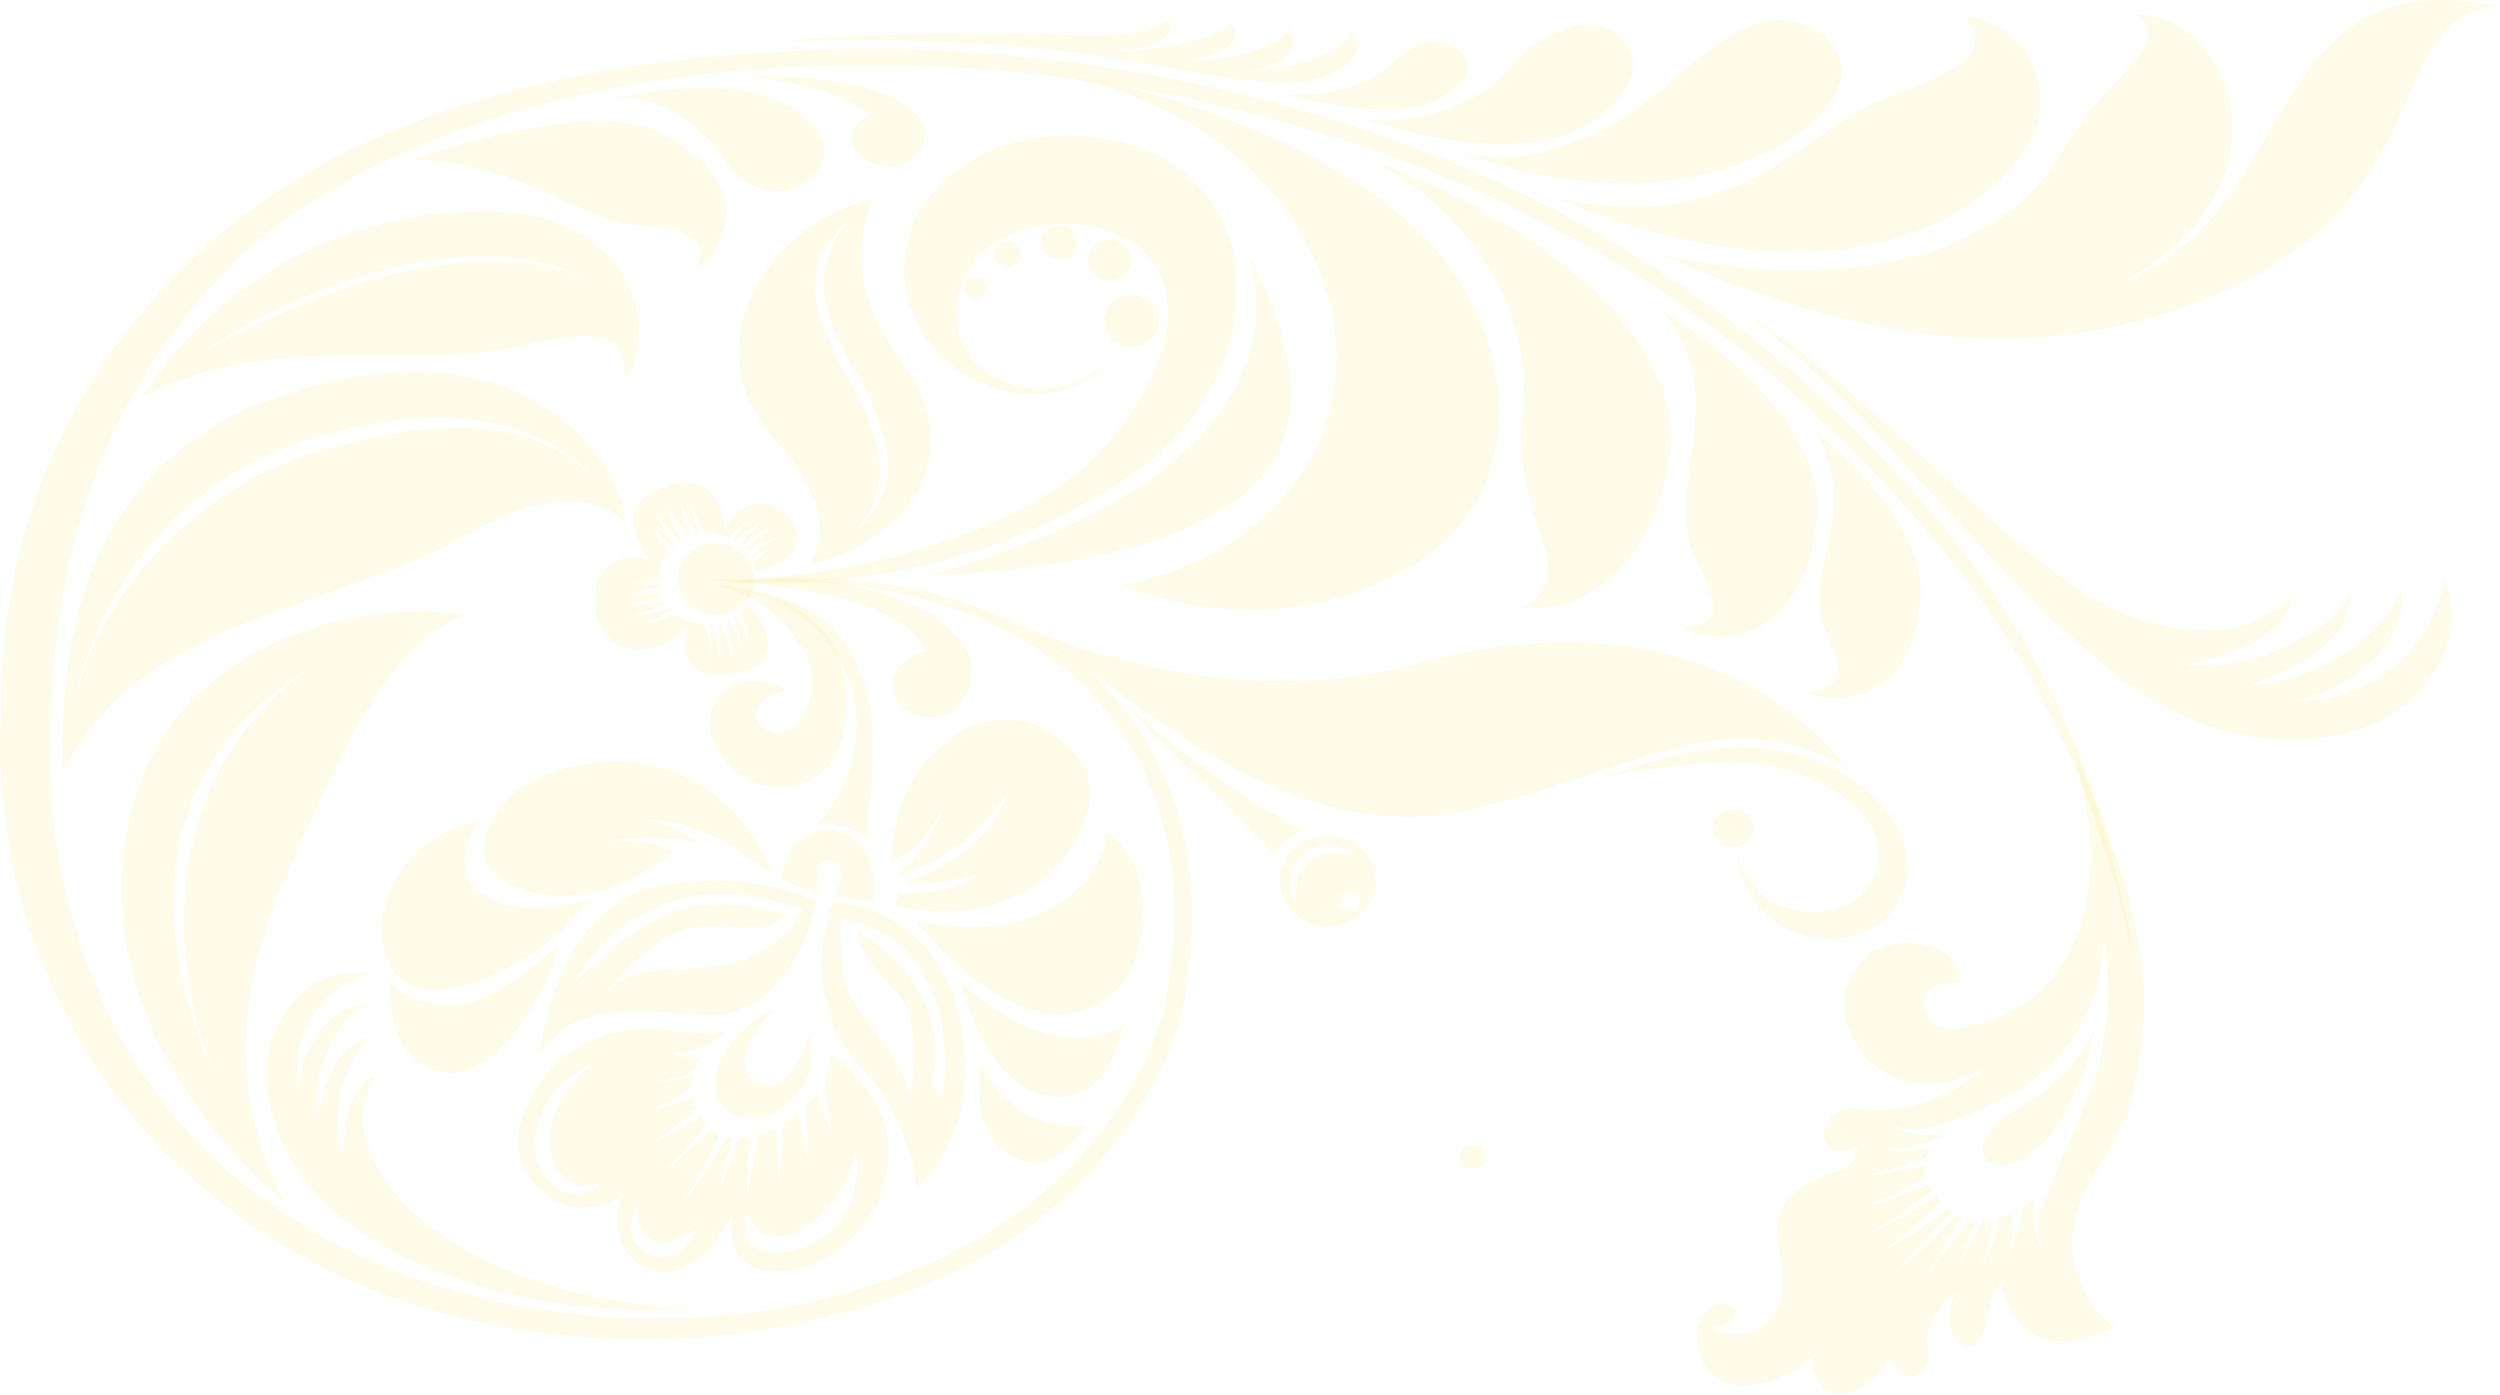 <svg width="1192" height="665" viewBox="0 0 1192 665" fill="none" xmlns="http://www.w3.org/2000/svg">
<path d="M1018.04 460.063C993.652 348.914 953.394 277.591 850.426 183.458C798.555 138.202 738.168 102.721 672.748 78.102C575.199 41.173 469.908 25.605 364.618 32.846C257.779 39.363 157.907 76.292 107.197 129.875C79.713 158.477 58.423 191.785 44.875 228.352C45.262 228.352 26.294 271.074 24.358 342.035C19.713 410.462 41.778 515.456 131.198 575.556C217.52 636.018 341.779 642.173 428.489 608.14C519.844 575.556 555.07 500.612 557.393 466.217C567.844 400.325 543.844 345.655 502.812 315.243C461.005 284.469 407.973 274.332 347.973 277.591C407.586 271.798 462.167 279.763 506.683 310.537C551.199 341.311 577.135 399.239 565.909 467.666C563.586 503.87 526.038 582.797 431.586 616.105C342.166 651.224 210.94 647.965 121.907 585.331C29.391 523.421 -3.9 422.41 0.358 341.673C-0.416 259.126 28.23 183.82 92.488 122.634C157.907 60.362 255.456 31.76 363.457 25.243C469.909 18.002 576.748 33.57 675.458 70.861C742.039 95.843 803.2 132.047 855.845 178.027C960.362 272.522 999.072 348.552 1018.04 460.063Z" fill="#FFE86F" fill-opacity="0.15"/>
<path d="M426.166 431.823C427.328 430.013 428.102 427.84 428.102 425.668C428.102 425.668 452.876 427.84 466.424 416.979C454.424 420.237 442.424 421.686 430.037 421.686C430.037 421.686 470.683 409.376 479.973 378.24C461.392 408.652 426.94 418.065 426.94 418.065C426.94 418.065 440.489 407.928 450.166 385.119C437.392 405.393 431.973 407.928 424.231 410.462C425.005 399.963 427.715 389.463 431.199 379.688C441.65 352.535 481.521 325.381 511.328 357.965C533.005 381.498 506.683 412.634 495.844 420.962C478.424 433.271 451.328 437.978 426.166 431.823Z" fill="#FFE86F" fill-opacity="0.15"/>
<path d="M368.488 417.34C336.746 391.635 317.391 390.911 305.778 390.549C317.778 392.359 322.424 395.618 334.811 402.134C319.327 398.514 303.069 398.514 287.585 401.41C300.746 400.686 309.649 400.686 321.649 405.755C276.359 442.684 234.165 423.495 231.068 409.375C228.746 399.6 235.714 369.912 281.004 364.119C348.746 355.43 368.488 417.34 368.488 417.34Z" fill="#FFE86F" fill-opacity="0.15"/>
<path d="M414.941 514.008C399.07 498.078 383.199 470.562 396.747 430.375C396.747 430.375 443.199 429.289 457.135 483.596C471.07 537.903 437.006 566.505 437.006 566.505C436.231 553.471 426.167 525.231 414.941 514.008ZM444.36 515.456C445.522 521.249 449.393 522.335 449.393 522.335C449.393 522.335 462.167 449.925 401.005 437.616C401.005 437.616 399.844 463.321 404.876 473.821C409.909 484.32 433.135 508.939 434.296 524.145C436.231 500.612 437.78 481.786 425.005 470.2C412.231 458.977 407.586 445.943 408.36 443.047C416.876 449.201 454.038 472.372 444.36 515.456Z" fill="#FFE86F" fill-opacity="0.15"/>
<path d="M316.23 422.048C362.295 414.445 389.392 430.013 389.392 430.013C389.392 430.013 378.166 488.303 332.875 483.959C287.585 479.614 270.94 483.234 257.004 502.423C260.101 485.045 270.165 429.651 316.23 422.048ZM341.779 441.599C317.004 440.875 305.391 454.995 289.52 473.097C301.52 461.874 302.295 464.046 337.52 461.15C372.746 458.253 382.424 433.634 382.424 433.634C312.746 407.566 279.456 457.167 273.262 469.477C275.972 465.856 279.456 462.598 283.714 460.425C323.198 419.152 355.327 433.272 373.908 435.444C370.037 442.685 366.553 442.685 341.779 441.599Z" fill="#FFE86F" fill-opacity="0.15"/>
<path d="M382.037 519.076C372.746 532.11 359.585 535.73 348.359 530.3C337.133 524.869 340.23 508.215 347.585 498.802C353.004 491.199 360.359 485.406 368.875 481.061C368.875 481.061 343.327 507.491 361.908 516.904C373.521 522.697 385.908 500.612 385.521 490.475C385.134 490.475 391.327 506.405 382.037 519.076Z" fill="#FFE86F" fill-opacity="0.15"/>
<path d="M457.908 468.027C503.973 511.111 535.328 489.026 535.328 489.026C535.328 489.026 529.908 527.403 500.102 522.697C468.747 517.628 457.908 468.027 457.908 468.027Z" fill="#FFE86F" fill-opacity="0.15"/>
<path d="M436.618 439.064C456.36 443.047 476.877 444.133 495.457 435.806C514.038 427.479 527.586 412.273 527.199 396.705C552.748 410.101 553.135 471.287 515.586 482.148C478.038 493.01 436.618 439.064 436.618 439.064Z" fill="#FFE86F" fill-opacity="0.15"/>
<path d="M229.133 391.636C222.165 398.153 216.746 414.445 227.972 424.582C245.778 440.15 280.617 429.289 280.617 429.289C258.553 460.063 206.681 483.958 189.262 465.131C171.843 446.305 185.391 398.515 229.133 391.636Z" fill="#FFE86F" fill-opacity="0.15"/>
<path d="M219.456 478.888C238.811 476.716 266.682 449.925 266.682 449.925C261.65 472.009 237.263 514.731 212.488 511.473C187.714 508.214 185.392 479.25 186.166 468.027C192.746 475.63 203.972 480.699 219.456 478.888Z" fill="#FFE86F" fill-opacity="0.15"/>
<path d="M347.973 490.475C347.973 490.475 347.973 490.839 347.197 490.839L347.973 490.475Z" fill="#FFE86F" fill-opacity="0.15"/>
<path d="M317.392 491.198C339.844 493.733 346.037 491.922 347.586 490.836C344.876 493.371 332.876 503.508 320.102 501.698C324.36 503.87 329.005 504.594 334.037 504.232C332.876 506.042 332.102 507.853 331.328 510.025C325.134 513.283 318.166 515.456 311.199 515.456C317.779 515.818 324.36 515.094 330.554 512.921C330.166 514.731 329.779 516.904 329.779 518.714C323.586 523.059 317.005 527.041 310.037 529.575C317.005 528.127 323.973 525.955 330.166 523.059C330.554 524.869 330.941 526.317 331.715 528.127C325.521 534.644 318.553 540.437 310.812 545.143C318.941 541.523 326.683 537.178 334.037 532.11C334.425 532.834 334.812 533.558 335.199 534.282C335.586 534.644 335.973 535.368 336.747 535.73C330.166 545.144 322.425 553.471 313.521 560.712C322.812 553.833 331.328 546.592 339.07 538.265C340.231 539.351 341.392 540.075 342.941 540.799C337.908 552.384 332.102 563.608 325.134 574.107C333.263 563.97 340.231 553.109 346.812 541.885C347.586 542.247 348.36 542.247 349.134 542.609C346.425 552.022 344.489 561.074 342.941 567.59C346.425 558.901 349.521 549.85 352.618 542.609C354.167 542.609 355.715 542.609 357.263 542.247C356.489 553.109 356.102 565.056 356.489 569.763C357.65 560.349 359.973 549.488 361.909 541.161C364.618 540.437 367.328 539.351 370.038 537.903C370.425 547.316 370.812 557.815 371.586 563.97C371.973 554.195 372.747 544.419 373.909 535.73C376.231 534.282 378.167 532.472 380.489 530.662C382.038 540.075 384.36 548.04 385.521 553.471C385.134 543.695 384.747 535.006 384.36 527.041C386.296 525.231 387.844 523.059 389.392 520.886C390.941 527.403 393.651 533.92 397.134 539.713C394.425 531.024 393.263 521.972 393.651 512.921C395.199 509.663 395.973 506.404 396.36 502.784L396.36 502.422C396.36 502.422 427.328 523.421 423.457 555.643C419.586 587.865 389.78 608.864 366.167 605.968C342.554 603.071 349.521 578.452 349.521 578.452C349.521 578.452 330.941 619.001 304.618 602.709C287.973 592.21 296.102 570.125 296.102 570.125C296.102 570.125 277.521 583.521 260.102 569.401C246.166 558.177 242.295 543.695 253.521 523.059C265.134 500.25 287.973 487.94 317.392 491.198ZM366.554 596.916C384.36 599.813 401.393 584.607 404.876 575.193C411.457 558.539 407.586 549.85 407.586 549.85C406.038 558.177 402.554 566.142 397.134 573.383C389.392 582.434 378.167 591.124 368.489 589.313C362.683 588.227 358.038 584.245 356.489 578.814C356.876 578.452 349.134 594.02 366.554 596.916ZM312.36 598.727C324.747 602.347 332.489 586.055 332.489 586.055C332.489 586.055 318.553 594.02 313.134 592.21C307.715 590.399 303.844 585.331 303.457 575.193C298.811 584.969 300.36 595.468 312.36 598.727ZM258.94 529.213C253.908 541.885 252.36 554.919 263.973 565.056C276.36 575.918 286.811 563.608 286.811 563.608C275.973 568.315 263.198 563.246 262.037 545.143C260.876 524.507 282.941 506.404 282.941 506.404C282.941 506.404 264.36 516.542 258.94 529.213Z" fill="#FFE86F" fill-opacity="0.15"/>
<path d="M397.908 427.479C397.908 427.479 405.65 411.549 396.36 410.1C387.069 408.652 389.779 426.031 389.779 426.031L372.36 419.514C372.36 419.514 375.457 390.912 400.231 396.705C420.36 401.411 416.489 429.651 416.489 429.651L397.908 427.479Z" fill="#FFE86F" fill-opacity="0.15"/>
<path d="M341.392 279.039C431.973 285.556 416.102 356.879 413.392 399.601C413.392 399.601 402.553 391.274 390.166 392.722C429.65 344.57 401.392 285.194 341.392 279.039Z" fill="#FFE86F" fill-opacity="0.15"/>
<path d="M790.426 120.824C818.684 128.789 939.071 147.253 982.814 73.034C1004.88 34.657 1038.17 21.261 1018.04 6.779C1063.72 6.779 1097.01 87.877 1011.46 134.944C1098.56 101.273 1077.27 -21.099 1191.46 3.158C1133.01 7.141 1169.39 98.377 1045.91 144.719C960.749 176.579 879.845 160.287 790.426 120.824Z" fill="#FFE86F" fill-opacity="0.15"/>
<path d="M535.715 334.794C565.521 367.741 575.586 373.171 607.715 407.566C610.812 402.497 615.457 398.515 620.876 395.98C591.844 379.688 570.554 365.206 535.715 334.794Z" fill="#FFE86F" fill-opacity="0.15"/>
<path d="M610.812 414.444C613.909 402.859 626.683 396.342 639.07 399.238C651.458 402.135 658.425 414.082 655.329 425.668C652.232 437.253 639.458 443.77 627.07 440.874C614.683 437.615 607.715 426.03 610.812 414.444ZM644.877 425.306C642.167 424.582 639.457 426.03 639.07 428.564C638.683 431.099 639.845 433.633 642.554 433.995C645.264 434.719 647.974 433.271 648.361 430.736C649.135 428.202 647.587 425.668 644.877 425.306ZM617.78 430.012C617.78 430.012 616.232 417.703 624.361 411.186C633.651 403.221 646.812 407.927 646.812 407.927C643.716 405.393 631.716 399.238 621.651 407.203C614.683 412.996 613.135 422.409 617.78 430.012Z" fill="#FFE86F" fill-opacity="0.15"/>
<path d="M330.166 275.418C330.166 275.418 440.876 295.331 541.908 224.732C606.167 179.476 610.038 82.447 528.747 66.517C472.231 55.293 423.844 92.946 431.973 138.202C440.489 184.906 501.65 206.267 531.844 168.976C503.199 200.836 449.779 182.734 456.747 142.547C462.94 106.704 507.457 102.721 527.199 109.6C563.199 121.91 569.005 160.649 530.296 208.801C488.489 261.298 376.23 280.849 330.166 275.418Z" fill="#FFE86F" fill-opacity="0.15"/>
<path d="M961.91 528.852C992.104 510.749 998.298 490.837 998.298 490.837C995.201 511.111 985.91 532.472 975.459 543.696C950.684 569.763 929.394 548.402 961.91 528.852ZM810.942 629.139C815.587 620.45 822.942 620.45 826.426 623.346C831.071 627.329 821.781 633.846 817.136 632.397C821.394 637.828 833.781 637.466 839.2 633.122C853.136 623.346 850.426 608.14 847.716 592.572C845.007 577.004 852.749 565.419 874.813 558.902C881.007 557.816 885.652 552.747 885.652 546.592C885.652 546.592 874.426 552.747 870.555 545.506C867.845 538.989 871.329 531.748 878.297 529.214C879.458 528.852 880.233 528.49 881.394 528.49C889.136 528.128 911.588 535.731 946.426 509.663C925.91 519.439 905.394 520.163 891.458 505.681C874.813 488.665 875.975 468.028 890.684 455.718C905.394 443.771 935.975 449.563 934.426 469.114C924.749 466.58 913.523 473.096 918.168 482.51C922.813 491.923 930.555 492.285 943.33 488.302C956.104 484.32 985.136 475.631 994.427 431.823C1000.23 402.859 994.814 382.585 988.62 357.965C988.62 357.965 1011.46 406.118 1018.43 443.047C1025.01 477.079 1022.3 487.94 1019.2 511.112C1015.33 542.248 992.491 562.522 989.007 582.435C985.136 601.261 992.491 620.812 1008.36 633.122C995.201 638.914 961.91 650.862 954.168 611.399C943.717 624.432 949.91 638.914 939.459 641.811C930.555 644.345 925.91 625.881 932.878 616.467C923.975 621.898 917.007 634.208 919.33 643.983C921.652 652.672 910.426 664.982 901.523 647.603C895.717 655.569 889.91 663.534 878.297 664.62C870.168 665.344 861.652 655.931 864.749 645.431C854.684 657.017 834.555 664.982 819.845 657.741C808.619 651.586 807.071 636.38 810.942 629.139ZM892.62 599.089C905.394 592.934 917.394 585.331 928.233 576.642C929.007 577.004 929.781 577.728 930.555 578.09C923.975 585.331 914.297 595.469 904.233 605.968C914.297 597.641 923.975 588.952 932.491 579.176C933.265 579.539 934.426 579.901 935.588 580.263C929.781 589.676 922.426 601.985 918.168 608.14C923.975 601.261 932.491 590.038 938.684 581.349C939.846 581.711 941.007 581.711 942.168 581.711L933.652 603.796L945.652 581.711C946.813 581.711 948.362 581.711 949.523 581.349C949.523 588.59 947.975 595.831 944.878 602.71C949.523 597.641 952.233 587.504 953.007 580.625C954.943 579.901 956.878 579.176 958.814 578.452C960.362 585.331 959.975 592.21 957.265 598.727C961.136 591.848 963.459 583.883 963.846 575.918C965.007 575.194 968.878 572.298 969.652 571.573C968.878 577.728 968.878 588.952 974.297 595.831C968.878 583.521 973.523 575.194 976.233 568.677C978.943 562.16 987.846 542.61 996.362 520.887C1004.88 499.164 1007.59 468.752 1002.56 447.753C1003.33 478.527 986.297 507.129 957.652 522.335C908.491 549.126 901.136 534.283 901.136 534.283C901.136 534.283 905.781 543.696 926.297 540.799C925.523 541.161 925.136 541.886 924.362 542.61C915.459 546.23 905.781 548.04 896.104 547.678C903.846 549.489 913.523 548.402 920.491 547.678C919.717 549.126 918.942 550.575 918.168 552.023C905.394 556.005 894.942 559.626 887.587 561.436C898.039 559.626 909.265 557.816 917.781 556.005C917.781 557.816 917.781 559.626 918.555 561.074C908.878 566.867 898.813 571.936 887.975 575.918C898.813 573.022 909.652 569.401 919.717 564.695C920.104 565.781 920.878 566.867 921.265 567.591C910.813 575.918 899.588 583.521 887.587 590.038C899.975 584.245 911.975 577.728 923.588 570.487C924.362 571.211 924.749 571.936 925.523 572.66C913.523 584.969 901.91 594.745 892.62 599.089Z" fill="#FFE86F" fill-opacity="0.15"/>
<path d="M708.361 551.661C708.361 548.403 705.652 545.868 702.168 545.868C698.684 545.868 695.974 548.403 695.974 551.661C695.974 554.919 698.684 557.454 702.168 557.454C705.652 557.454 708.361 554.919 708.361 551.661Z" fill="#FFE86F" fill-opacity="0.15"/>
<path d="M836.104 394.894C836.104 389.826 831.845 385.843 826.426 385.843C821.007 385.843 816.749 389.826 816.749 394.894C816.749 399.963 821.007 403.946 826.426 403.946C831.845 403.584 836.104 399.601 836.104 394.894Z" fill="#FFE86F" fill-opacity="0.15"/>
<path d="M552.748 153.047C552.748 146.168 546.942 140.737 539.587 140.737C532.232 140.737 526.426 146.168 526.426 153.047C526.426 159.925 532.232 165.356 539.587 165.356C546.942 165.356 552.748 159.563 552.748 153.047Z" fill="#FFE86F" fill-opacity="0.15"/>
<path d="M539.586 124.082C539.586 118.652 534.941 114.307 529.134 114.307C523.328 114.307 518.683 118.652 518.683 124.082C518.683 129.513 523.328 133.858 529.134 133.858C534.941 133.496 539.586 129.151 539.586 124.082Z" fill="#FFE86F" fill-opacity="0.15"/>
<path d="M513.651 115.394C513.651 111.049 509.78 107.428 505.135 107.791C500.49 107.791 496.618 111.411 496.618 115.756C496.618 120.1 500.49 123.359 505.135 123.721C510.167 123.359 513.651 119.738 513.651 115.394Z" fill="#FFE86F" fill-opacity="0.15"/>
<path d="M486.941 121.186C486.941 117.928 483.844 115.031 480.36 115.031C476.876 115.031 473.78 117.928 473.78 121.186C473.78 124.445 476.876 127.341 480.36 127.341C484.231 127.341 486.941 124.807 486.941 121.186Z" fill="#FFE86F" fill-opacity="0.15"/>
<path d="M470.682 137.479C470.682 134.582 468.36 132.41 465.263 132.41C462.166 132.41 459.843 134.582 459.843 137.479C459.843 140.375 462.166 142.547 465.263 142.547C468.36 142.547 470.682 140.375 470.682 137.479Z" fill="#FFE86F" fill-opacity="0.15"/>
<path d="M695.974 72.31C695.974 72.31 770.684 104.17 836.49 75.206C893.394 50.587 884.878 15.107 851.974 9.676C828.749 6.055 797.781 39.364 785.781 48.053C767.974 61.811 728.877 82.809 695.974 72.31Z" fill="#FFE86F" fill-opacity="0.15"/>
<path d="M651.458 56.742C651.458 56.742 725.393 84.258 762.555 55.656C792.749 32.485 773.394 12.934 761.006 12.21C743.974 10.762 727.716 21.624 716.877 35.381C707.587 46.967 676.619 60.725 651.458 56.742Z" fill="#FFE86F" fill-opacity="0.15"/>
<path d="M611.973 44.794C611.973 44.794 662.296 59.638 686.296 46.966C710.296 34.294 695.973 20.536 687.07 20.174C675.07 19.45 668.489 25.243 661.135 32.484C651.457 41.173 629.78 46.966 611.973 44.794Z" fill="#FFE86F" fill-opacity="0.15"/>
<path d="M743.199 94.756C783.458 112.859 876.748 141.099 941.781 95.481C998.297 55.655 966.168 8.227 936.748 8.227C953.007 26.329 929.007 35.381 898.039 47.328C857.006 63.258 831.458 112.497 743.199 94.756Z" fill="#FFE86F" fill-opacity="0.15"/>
<path d="M367.715 20.175C367.715 20.175 457.134 14.382 542.683 29.588C568.619 34.294 603.07 41.173 620.103 39.001C641.006 36.467 653.393 24.881 644.103 15.106C642.554 21.261 627.845 32.122 594.554 33.932C612.361 31.036 620.877 24.157 614.296 13.658C610.812 23.433 581.393 29.588 563.973 29.226C581.78 27.416 594.167 19.813 586.425 10.761C586.425 17.278 546.167 25.967 531.07 24.157C549.264 23.795 561.264 17.64 557.006 9.675C545.006 18.002 524.489 17.64 505.909 16.554C489.263 15.83 413.779 15.106 367.715 20.175Z" fill="#FFE86F" fill-opacity="0.15"/>
<path d="M880.232 365.568C820.619 334.794 789.264 364.12 704.103 385.481C610.425 408.652 535.715 325.019 485.392 297.503C538.425 320.312 608.102 334.794 675.845 316.33C779.587 288.452 846.168 322.846 880.232 365.568Z" fill="#FFE86F" fill-opacity="0.15"/>
<path d="M329.779 624.433C290.682 626.605 221.005 621.536 169.521 585.694C139.714 564.695 126.166 536.455 127.327 509.302C128.488 481.062 152.101 459.339 176.101 464.408C157.521 468.752 136.23 491.561 142.811 519.077C143.585 495.906 160.617 478.528 174.166 478.89C159.456 487.579 148.23 512.56 151.714 532.111C155.585 514.37 159.843 498.802 176.875 494.458C163.714 504.957 156.746 533.559 163.714 550.937C163.327 530.663 169.134 516.543 179.198 513.284C174.553 521.611 165.263 537.903 185.779 565.419C210.166 598.003 260.876 619.726 329.779 624.433Z" fill="#FFE86F" fill-opacity="0.15"/>
<path d="M833.315 149.605C910.241 214.331 933.591 257.047 998.816 313.649C1033.86 343.824 1072.28 358.243 1113.72 350.759C1155.16 343.275 1179.28 303.654 1164.86 274.999C1164.32 299.679 1137.6 334.353 1095.34 334.263C1128.99 326.077 1149.18 299.338 1144.34 282.175C1136.25 303.603 1103.35 325.167 1073.59 326.636C1098.59 316.338 1119.73 306.231 1120.76 283.339C1109.49 303.473 1070.17 321.004 1042.42 316.935C1071.96 311.489 1090.65 299.327 1092.58 285.455C1081.82 293.962 1061.03 310.216 1014.72 293.286C965.213 274.702 904.987 196.825 833.315 149.605Z" fill="#FFE86F" fill-opacity="0.15"/>
<path d="M865.523 205.543C865.523 205.543 917.007 245.368 915.845 282.659C914.297 330.45 881.007 338.053 860.877 330.088C878.684 328.277 879.458 319.588 870.168 300.038C857.781 273.246 888.361 247.903 865.523 205.543Z" fill="#FFE86F" fill-opacity="0.15"/>
<path d="M792.361 147.978C792.361 147.978 872.49 194.32 866.297 248.989C860.103 302.572 823.329 309.813 801.651 299.676C819.071 297.141 821.393 293.521 808.619 266.729C791.587 230.162 827.587 191.785 792.361 147.978Z" fill="#FFE86F" fill-opacity="0.15"/>
<path d="M725.78 289.9C725.78 289.9 781.91 297.503 795.845 219.663C804.748 168.252 747.458 112.135 656.49 77.378C718.038 113.583 729.264 163.183 725.78 196.492C720.361 248.989 755.974 272.884 725.78 289.9Z" fill="#FFE86F" fill-opacity="0.15"/>
<path d="M529.135 39.363C529.135 39.363 653.394 66.878 694.813 132.409C726.168 182.01 726.555 250.075 653.394 279.762C605.006 299.675 557.78 288.452 534.554 279.038C554.683 276.142 619.716 256.591 634.813 192.509C647.974 134.581 606.942 58.551 512.103 37.553C517.522 37.553 523.329 38.277 529.135 39.363Z" fill="#FFE86F" fill-opacity="0.15"/>
<path d="M341.392 279.039C376.231 283.384 408.747 296.417 402.553 346.742C399.457 372.447 376.618 378.964 361.134 373.896C347.198 369.189 331.714 350.362 341.779 333.346C348.747 321.761 364.618 323.209 375.457 329.364C366.166 330.088 353.005 340.225 365.779 347.828C378.553 355.431 392.102 333.346 385.134 314.52C377.392 296.779 361.134 283.384 341.392 279.039Z" fill="#FFE86F" fill-opacity="0.15"/>
<path d="M761.393 370.998C777.651 368.102 829.135 341.31 877.135 368.102C923.2 394.169 911.587 432.546 893.393 442.322C868.232 455.355 833.006 444.494 827.973 406.479C838.425 444.856 885.651 439.787 893.393 418.065C898.038 405.031 897.264 389.101 869.393 374.257C840.748 359.413 815.973 361.585 761.393 370.998Z" fill="#FFE86F" fill-opacity="0.15"/>
<path d="M467.199 507.853C467.199 507.853 462.167 539.351 481.135 550.575C500.103 561.798 512.877 544.058 517.522 536.817C500.103 538.627 483.07 533.196 467.199 507.853Z" fill="#FFE86F" fill-opacity="0.15"/>
<path d="M347.199 277.228C367.715 274.694 388.618 275.418 408.747 279.763C442.038 287.004 473.393 306.192 460.231 331.898C455.586 340.949 443.973 344.569 434.296 339.863C433.521 339.501 432.36 338.777 431.586 338.415C422.296 331.174 422.296 314.881 441.65 310.537C433.521 292.072 399.457 280.849 347.199 277.228Z" fill="#FFE86F" fill-opacity="0.15"/>
<path d="M441.263 274.333C441.263 274.333 625.909 234.146 595.716 121.911C620.103 169.701 625.909 210.612 589.909 238.128C553.909 265.644 480.747 273.609 441.263 274.333Z" fill="#FFE86F" fill-opacity="0.15"/>
<path d="M356.101 36.106C356.101 36.106 412.617 34.657 433.521 51.312C450.553 65.431 434.295 79.551 425.391 79.551C410.682 79.913 396.359 65.793 414.553 54.57C402.94 46.243 389.778 40.812 356.101 36.106Z" fill="#FFE86F" fill-opacity="0.15"/>
<path d="M293.004 46.966C293.004 46.966 347.585 32.846 377.779 51.672C407.972 70.499 387.069 90.773 371.198 91.135C355.327 91.498 347.585 79.55 342.553 71.947C334.037 60.724 317.004 45.517 293.004 46.966Z" fill="#FFE86F" fill-opacity="0.15"/>
<path d="M195.843 76.292C195.843 76.292 280.23 45.88 314.682 63.258C358.811 85.705 349.134 116.479 330.94 129.151C339.069 117.928 330.94 109.238 307.714 107.79C276.359 106.342 247.327 76.292 195.843 76.292Z" fill="#FFE86F" fill-opacity="0.15"/>
<path d="M222.165 255.144C259.714 233.059 286.424 236.317 298.424 249.713C294.553 215.318 252.359 166.442 171.843 179.476C16.616 204.095 31.326 342.759 29.778 368.827C66.165 293.883 162.939 290.262 222.165 255.144ZM35.197 336.242C35.197 336.242 49.907 240.3 147.456 209.526C245.004 178.752 281.779 226.542 281.779 226.542C258.553 205.543 224.488 193.233 148.617 216.405C94.423 232.697 47.197 281.935 35.197 336.242Z" fill="#FFE86F" fill-opacity="0.15"/>
<path d="M246.166 165.356C288.746 155.943 296.875 158.839 298.037 180.562C316.23 154.857 298.037 102.36 236.875 100.912C144.359 98.377 89.004 155.219 68.487 188.527C133.133 157.029 193.52 176.942 246.166 165.356ZM97.133 167.528C97.133 167.528 203.198 94.395 282.94 134.22C213.649 103.808 121.52 154.857 97.133 167.528Z" fill="#FFE86F" fill-opacity="0.15"/>
<path d="M154.423 378.24C175.326 331.536 198.939 299.314 222.165 293.521C178.423 284.832 88.616 302.572 65.003 378.602C30.164 490.837 135.842 573.384 135.842 573.384C92.1 490.113 136.616 418.066 154.423 378.24ZM114.165 538.265C88.616 489.027 44.1 381.137 150.552 316.692C82.423 361.586 68.487 454.632 114.165 538.265Z" fill="#FFE86F" fill-opacity="0.15"/>
<path d="M359.586 276.142C359.586 266.729 351.457 259.126 341.392 259.126C331.328 259.126 323.199 266.729 323.199 276.142C323.199 285.555 331.328 293.158 341.392 293.158C351.457 293.158 359.586 285.555 359.586 276.142Z" fill="#FFE86F" fill-opacity="0.15"/>
<path d="M360.36 272.522C359.973 271.074 359.585 269.264 359.198 267.815C362.295 264.919 366.166 262.747 370.037 260.575C365.779 262.023 361.908 263.833 358.424 266.005C358.424 265.643 358.037 265.643 358.037 265.281C361.521 261.661 365.779 258.764 370.037 256.592C365.005 258.04 360.36 260.212 356.489 263.109C356.102 262.747 356.102 262.385 355.714 262.023C359.585 258.04 364.231 254.42 368.876 251.161C363.456 253.334 358.424 256.23 353.779 260.212C353.392 259.85 353.392 259.488 353.005 259.488C356.101 255.506 359.585 251.885 363.456 248.989C358.811 251.161 354.553 254.42 350.682 258.04L349.908 257.678C351.843 254.058 354.166 250.799 357.65 248.265C353.392 250.075 350.295 252.972 347.585 256.592C344.489 255.144 340.618 254.058 337.134 254.058L336.359 254.058C333.263 249.713 331.327 245.006 329.392 240.3C330.166 245.006 331.327 249.713 333.263 254.42L332.488 254.42C329.005 249.713 326.295 244.644 324.359 239.214C325.134 245.006 326.295 250.437 329.005 255.506L327.843 255.868C323.972 250.799 320.488 245.006 317.779 239.214C318.94 245.731 321.65 251.885 325.134 257.316L323.972 258.04C319.714 254.058 316.23 249.351 313.521 244.282C315.069 250.075 317.779 255.144 321.65 259.85L320.876 260.575C316.617 257.678 313.521 254.058 310.811 249.713C312.359 254.782 315.069 259.126 318.94 262.747C315.843 266.367 314.295 271.074 314.295 275.781C314.295 276.143 314.295 276.143 314.295 276.505C310.037 277.591 305.779 277.953 301.521 278.315C305.779 278.677 310.037 278.677 314.295 278.677C314.295 279.039 314.295 279.401 314.295 279.763C309.263 281.211 304.23 282.297 298.811 282.659C304.23 283.384 309.65 283.384 315.069 282.659C315.069 283.021 315.456 283.746 315.456 284.108C309.65 285.918 303.456 287.728 297.262 288.452C303.843 288.814 310.424 288.09 316.617 286.28C317.005 286.642 317.005 287.366 317.392 287.728C312.359 290.262 306.94 292.073 301.521 293.159C307.714 293.159 313.521 292.073 319.327 289.9C319.714 290.262 319.714 290.262 320.101 290.624C316.23 293.521 311.585 295.693 306.553 296.779C311.972 296.779 317.392 295.331 322.037 292.797C325.908 295.693 330.94 297.503 335.972 297.865C337.521 302.572 338.295 306.917 339.069 311.623C339.456 306.917 339.069 302.21 338.682 297.503L339.456 297.503C341.392 302.572 342.94 308.003 343.327 313.796C343.714 308.365 343.714 302.572 342.553 297.141L343.714 296.779C346.037 302.572 347.972 308.727 349.134 314.882C349.134 308.365 348.36 302.21 346.424 296.055L347.585 295.693C350.295 300.4 352.231 305.468 353.779 310.899C353.392 305.106 352.231 299.676 349.908 294.245L350.682 293.883C353.779 297.503 355.714 301.848 356.876 306.193C356.876 301.486 355.327 296.779 353.005 292.435C354.553 291.349 355.714 289.9 356.876 288.452C367.714 299.314 373.521 317.416 349.521 321.399C322.424 326.105 325.134 304.02 328.23 298.59C319.714 309.089 294.166 318.14 285.65 296.779C278.295 277.953 290.295 260.937 309.65 266.729C302.682 259.126 294.166 240.662 315.069 232.697C339.069 223.646 345.263 241.024 345.65 253.696C347.585 243.196 362.682 234.869 373.521 244.644C382.811 252.247 385.521 266.729 360.36 272.522Z" fill="#FFE86F" fill-opacity="0.15"/>
<path d="M385.908 269.263C431.586 258.04 462.941 218.576 430.425 172.958C407.199 140.374 407.199 119.375 416.102 94.756C366.941 105.979 328.618 164.631 369.65 209.887C394.425 237.765 394.037 256.953 385.908 269.263ZM406.812 185.268C392.876 159.2 375.457 129.875 404.102 105.979C379.715 135.667 400.231 162.459 411.07 183.096C432.36 224.369 423.844 239.937 403.328 257.677C423.457 239.575 425.005 218.938 406.812 185.268Z" fill="#FFE86F" fill-opacity="0.15"/>
</svg>

